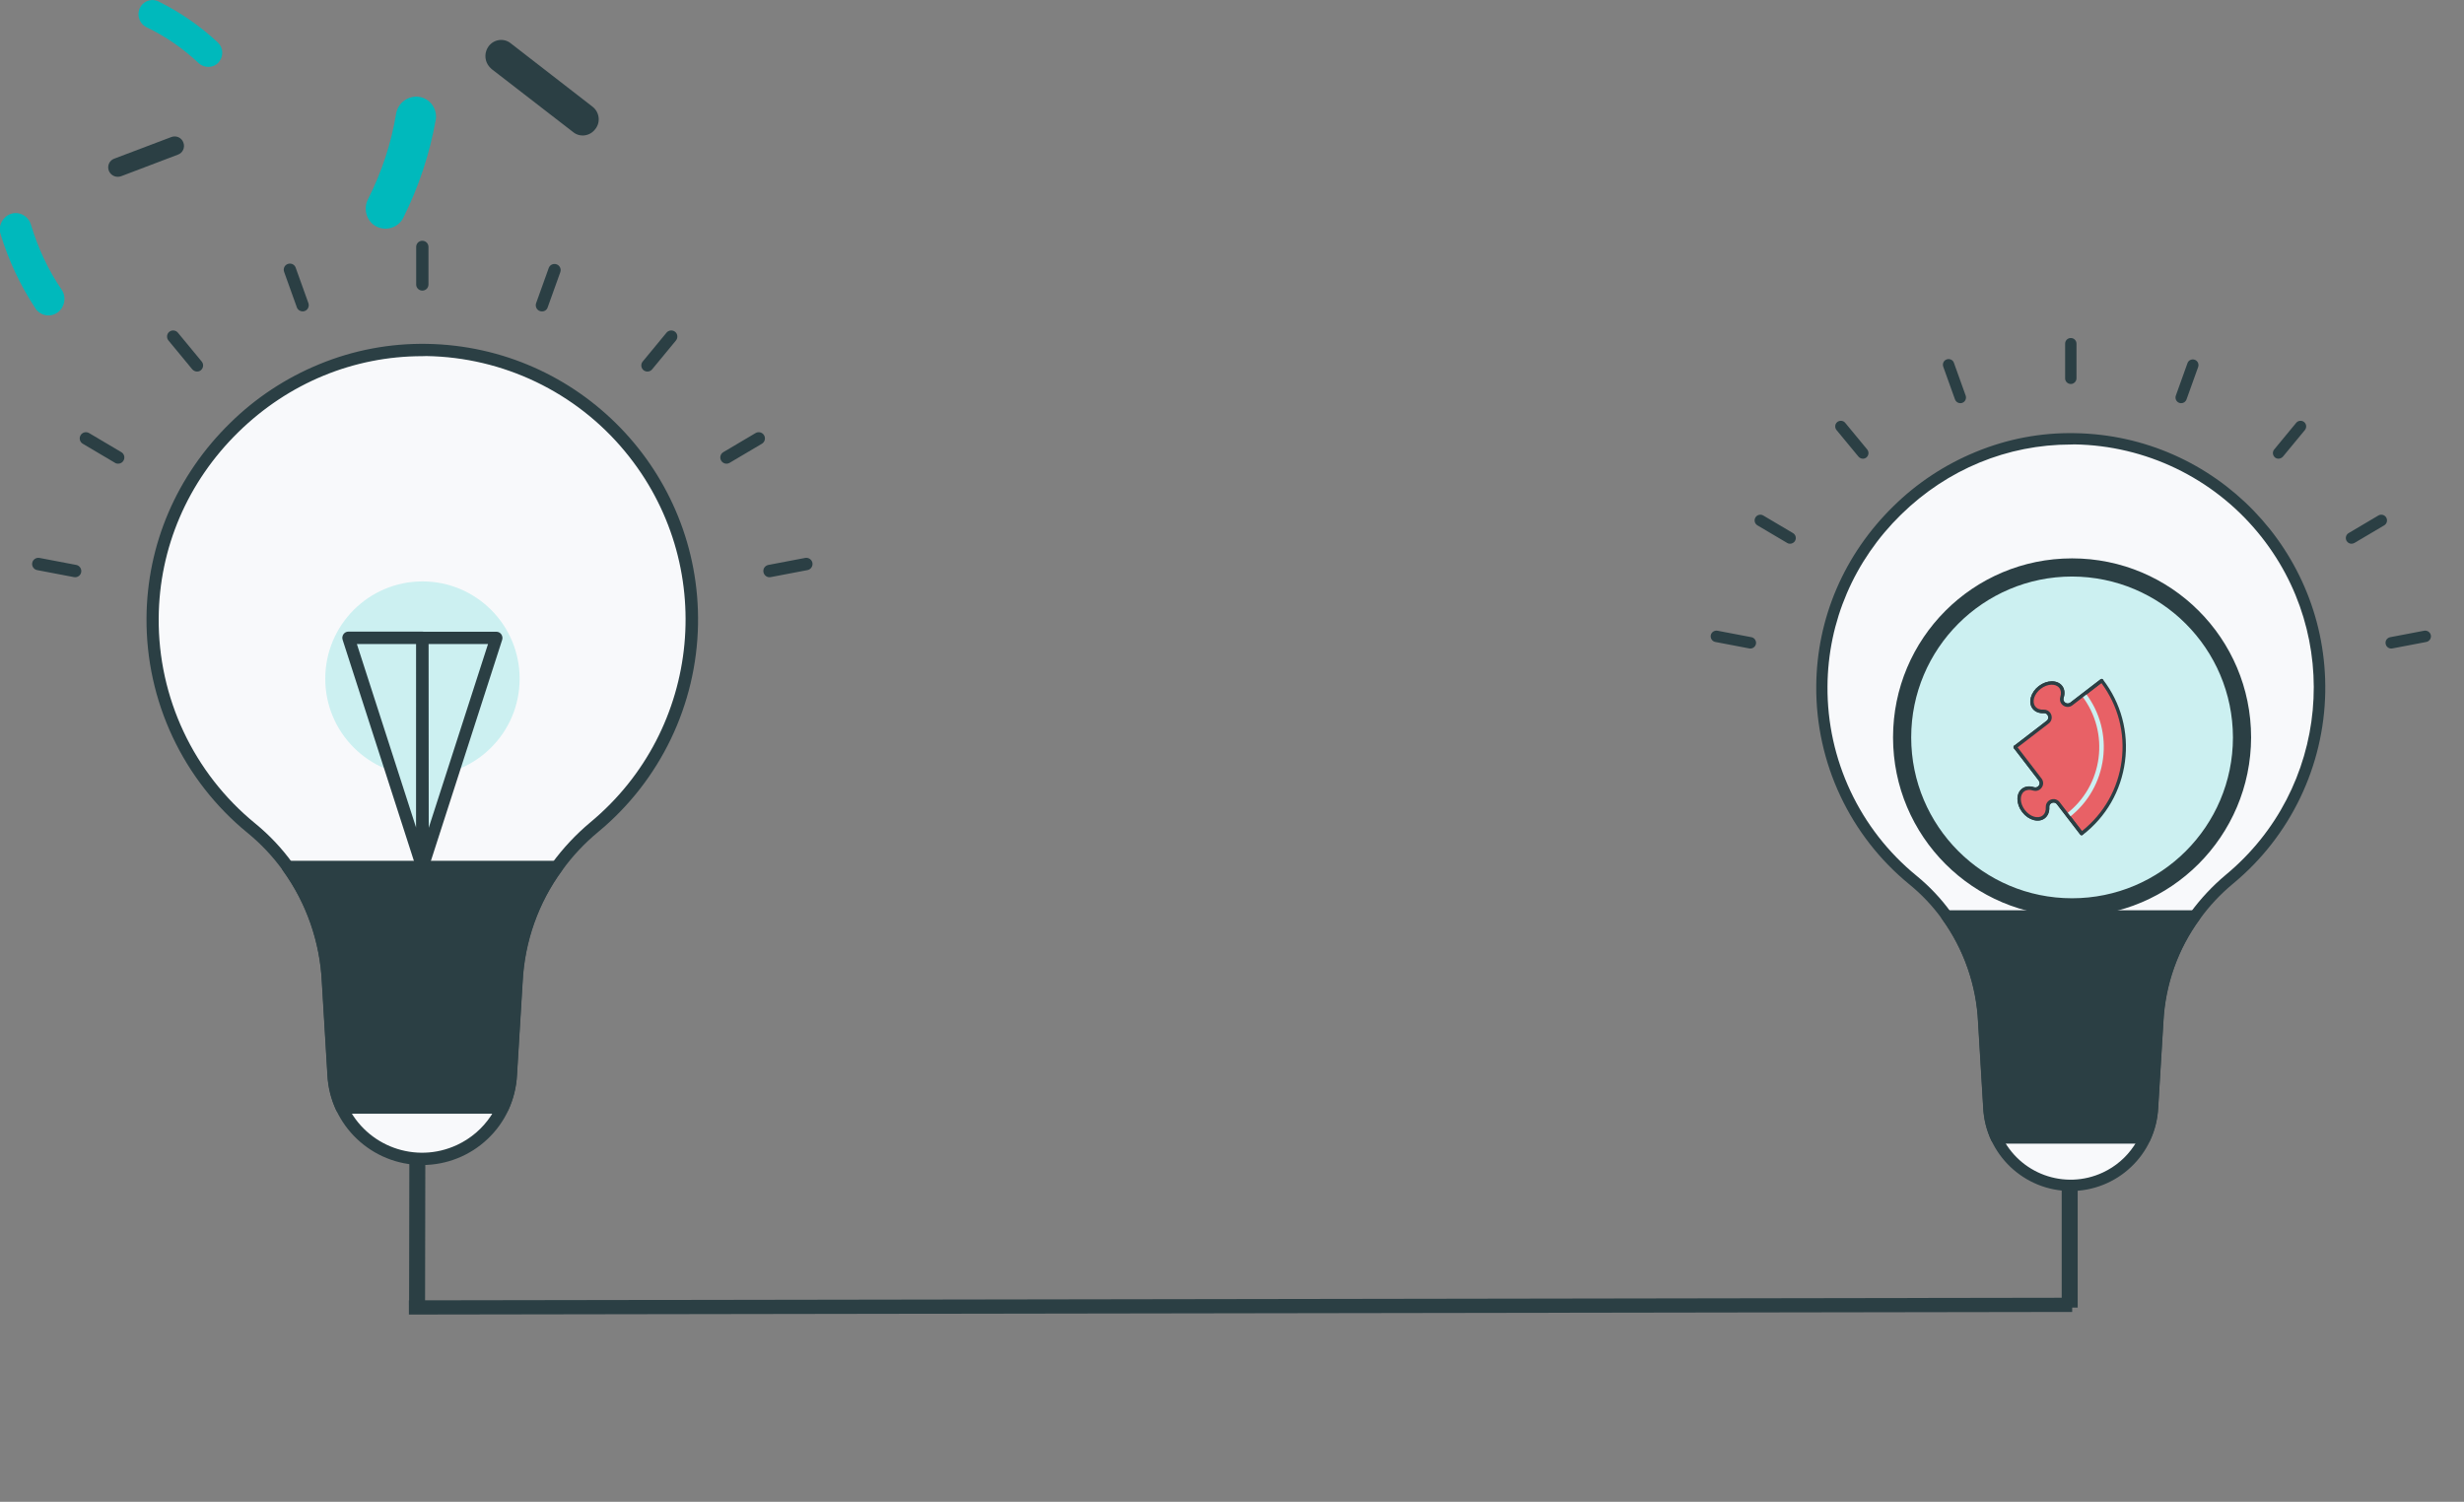 <?xml version="1.0" encoding="utf-8"?>
<!-- Generator: Adobe Illustrator 25.0.1, SVG Export Plug-In . SVG Version: 6.00 Build 0)  -->
<svg version="1.1" id="Layer_1" xmlns="http://www.w3.org/2000/svg" xmlns:xlink="http://www.w3.org/1999/xlink" x="0px" y="0px"
	 viewBox="0 0 1039.5 633.6" style="enable-background:new 0 0 1039.5 633.6;" xml:space="preserve">
<rect x="0" y="0" width="1039.5" height="633.6" fill="#808080" stroke="none"/>
<style type="text/css">
	.st0{fill:#2B3F44;}
	.st1{fill:#F8F9FB;}
	.st2{fill:#CCF0F1;}
	.st3{fill:#E86166;}
	.st4{fill:#00B9BC;}
	.st5{fill:none;stroke:#2B3F44;stroke-width:6;stroke-miterlimit:10;}
</style>
<g transform="translate(173.0 346.0) scale(0.674 0.674) rotate(45.1 144.7 144.7)">
	<g transform="translate(-0.0 -0.0)">
		<g>
			
				<rect x="-181.5" y="211.2" transform="matrix(0.707 0.707 -0.707 0.707 158.19 50.529)" class="st0" width="399.2" height="10"/>
		</g>
	</g>
</g>
<g transform="translate(108.0 128.0) scale(0.519 0.519) rotate(0.0 317.184 375.65)">
	<g transform="translate(-0.0 -0.0)">
		<path class="st1" d="M354.3,257c0.1,65.3-29,127.2-79.3,168.8c-11.4,9.4-21.6,20.3-30.3,32.3c-19.8,27-31.3,59.3-32.9,92.8
			l-4.6,75.8c-0.8,18.5-8.8,36-22.3,48.8C156.2,703,110.5,702,83,673.2c-12-12.6-19.1-29.1-19.9-46.5l-4.5-75.1
			c-1.6-33.7-12.9-66.2-32.7-93.5c-8.5-11.7-18.4-22.3-29.6-31.5C-54.9,384.7-84.4,321.9-84,255.7C-83.3,135,18.1,35.9,138.8,37.9
			C258.1,39.8,354.3,137.2,354.3,257z"/>
		<path class="st0" d="M135.2,700.4c-41.2,0-75.1-32.3-77.1-73.4l-4.5-75.1c-1.5-32.7-12.5-64.3-31.7-90.9
			C13.7,449.6,4,439.3-6.9,430.4c-52.4-42.8-82.6-107-82.1-174.7c0.4-59.7,24.5-115.9,67.9-158.4c20.8-20.5,45.4-36.7,72.4-47.8
			c27.8-11.5,57.6-17.1,87.6-16.6C262.7,35,361.4,137,359.3,260.8c-1.1,65.4-30.7,127.1-81.1,168.8c-11.1,9.2-21,19.7-29.4,31.4
			c-19.2,26.3-30.3,57.7-32,90.2l-4.6,75.9c-0.5,10-2.9,19.7-7.1,28.8c-4.1,8.8-9.8,16.7-16.8,23.3C174,692.8,155,700.4,135.2,700.4
			z M135.2,42.9c-55.8,0-108.7,21.8-149.4,61.6c-41.5,40.6-64.5,94.3-64.9,151.3c-0.5,64.6,28.3,126,78.4,166.9
			c11.5,9.4,21.8,20.3,30.5,32.4c20.3,28.1,32,61.5,33.6,96.2l4.5,75.1c0.4,8.7,2.5,17.3,6.2,25.2c15.7,33.6,55.6,48.2,89.3,32.5
			c22.6-10.5,37.5-32.7,38.7-57.6l4.6-75.9c1.7-34.5,13.5-67.7,33.9-95.5c9-12.3,19.4-23.4,31.1-33.2
			c91.1-75.5,103.7-210.6,28.1-301.7C260,72.1,201,43.8,138.5,42.8C137.5,42.9,136.4,42.9,135.2,42.9z"/>
		<ellipse class="st2" cx="135.3" cy="305.1" rx="79" ry="79.1"/>
		<polygon class="st2" points="135.2,458 75.2,271.9 135.3,271.9 		"/>
		<path class="st0" d="M135.2,463c-2.2,0-4.1-1.4-4.8-3.5l-60-186.1c-0.5-1.5-0.2-3.2,0.7-4.5c0.9-1.3,2.4-2.1,4-2.1h60.1
			c1.3,0,2.6,0.5,3.5,1.5c0.9,0.9,1.5,2.2,1.5,3.5l-0.1,186.1c0,2.5-1.8,4.6-4.2,4.9C135.7,463,135.5,463,135.2,463z M82,276.9
			l48.2,149.4l0.1-149.4H82z"/>
		<polygon class="st2" points="135.4,458 195.4,271.9 135.3,271.9 		"/>
		<path class="st0" d="M135.4,463c-0.3,0-0.5,0-0.8-0.1c-2.4-0.4-4.2-2.5-4.2-4.9l-0.1-186.1c0-1.3,0.5-2.6,1.5-3.5
			c0.9-0.9,2.2-1.5,3.5-1.5h60.1c1.6,0,3.1,0.8,4,2.1c0.9,1.3,1.2,3,0.7,4.5l-60,186.1C139.5,461.7,137.6,463.1,135.4,463z
			 M140.3,276.9l0.1,149.4l48.2-149.4H140.3z"/>
		<path class="st0" d="M249.1,455.8c-0.9-1.7-2.6-2.7-4.5-2.7H25.9c-1.9,0-3.6,1.1-4.5,2.7c-0.9,1.7-0.7,3.7,0.4,5.2
			C41,487.5,52,519.2,53.5,551.9L58,627c0.5,10,2.9,19.8,7.1,28.8c0.8,1.8,2.6,2.9,4.5,2.9h130.9c1.9,0,3.7-1.1,4.5-2.9
			c4.2-9.1,6.6-18.8,7.1-28.8l4.6-75.9c1.6-32.5,12.7-63.9,32-90.1C249.9,459.5,250,457.5,249.1,455.8z"/>
		<path class="st0" d="M135.2-10.4c-2.7,0-5-2.2-5-4.9v-0.1v-30.5c0-2.8,2.2-5,5-5s5,2.2,5,5v30.5C140.2-12.6,138-10.4,135.2-10.4z"
			/>
		<path class="st0" d="M232.4,6.5c-0.6,0-1.2-0.1-1.7-0.3c-2.6-0.9-3.9-3.8-3-6.4L238-28.9c1-2.6,3.9-3.8,6.5-2.8
			c2.5,1,3.7,3.7,2.9,6.2L237.1,3.2C236.5,5.2,234.6,6.6,232.4,6.5z"/>
		<path class="st0" d="M318.2,55.4c-1.2,0-2.3-0.4-3.2-1.1c-2.1-1.8-2.4-4.9-0.7-7l19.4-23.5c1.7-2.1,4.9-2.4,7-0.7
			c2.1,1.7,2.4,4.9,0.7,7l0,0L322,53.6C321.1,54.7,319.7,55.4,318.2,55.4z"/>
		<path class="st0" d="M382.4,130.3c-1.8,0-3.4-1-4.3-2.5c-1.4-2.4-0.6-5.5,1.8-6.9l26.2-15.5c2.4-1.4,5.5-0.6,6.9,1.8
			s0.6,5.5-1.8,6.9L385,129.6C384.2,130.1,383.3,130.3,382.4,130.3z"/>
		<path class="st0" d="M417.4,222.6c-2.8,0-5-2.3-5-5.1c0-2.4,1.7-4.4,4.1-4.9l29.9-5.7c2.7-0.5,5.4,1.3,5.9,4s-1.3,5.4-4,5.9
			l-29.9,5.7C418.1,222.6,417.8,222.6,417.4,222.6z"/>
		<path class="st0" d="M37.9,6.5c-2.1,0-4-1.3-4.7-3.3L22.9-25.5c-1-2.6,0.2-5.5,2.8-6.5s5.5,0.2,6.5,2.8c0,0.1,0.1,0.2,0.1,0.3
			L42.6-0.2c0.9,2.6-0.4,5.5-3,6.4C39.1,6.4,38.5,6.5,37.9,6.5z"/>
		<path class="st0" d="M-47.9,55.4c-1.5,0-2.9-0.7-3.9-1.8l-19.4-23.5c-1.7-2.1-1.4-5.3,0.7-7c2.1-1.7,5.3-1.4,7,0.7l19.4,23.5
			c1.7,2.1,1.4,5.2-0.7,7C-45.6,55-46.7,55.4-47.9,55.4z"/>
		<path class="st0" d="M-112.1,130.3c-0.9,0-1.8-0.2-2.5-0.7l-26.2-15.5c-2.4-1.4-3.2-4.5-1.8-6.9s4.5-3.2,6.9-1.8l26.2,15.5
			c2.4,1.4,3.2,4.5,1.8,6.9C-108.6,129.4-110.3,130.3-112.1,130.3z"/>
		<path class="st0" d="M-147.1,222.6c-0.3,0-0.6,0-0.9-0.1l-29.9-5.7c-2.7-0.5-4.5-3.2-4-5.9s3.2-4.5,5.9-4l29.9,5.7
			c2.7,0.5,4.5,3.2,4,5.9C-142.5,220.9-144.6,222.6-147.1,222.6z"/>
	</g>
</g>
<g transform="translate(870.0 346.0) scale(0.674 0.674) rotate(44.998 144.7 144.7)">
	<g transform="translate(-0.0 -0.0)">
		<g>
			
				<rect x="13" y="16.3" transform="matrix(-0.707 0.707 -0.707 -0.707 183.365 355.94)" class="st0" width="10" height="399.2"/>
		</g>
	</g>
</g>
<g transform="translate(816.0 169.0) scale(0.479 0.479) rotate(0.0 317.183 375.65)">
	<g transform="translate(-0.0 -0.0)">
		<path class="st1" d="M339.4,252.8c0.1,65.3-29,127.2-79.3,168.8c-11.4,9.4-21.6,20.3-30.3,32.3c-19.8,27-31.3,59.3-32.9,92.8
			l-4.6,75.8c-0.8,18.5-8.8,36-22.3,48.8c-28.8,27.5-74.4,26.5-101.9-2.3c-12-12.6-19.1-29.1-19.9-46.5l-4.5-75.1
			c-1.6-33.7-12.9-66.2-32.7-93.5c-8.5-11.7-18.4-22.3-29.6-31.5c-51.2-41.9-80.7-104.7-80.3-170.9C-98.2,130.8,3.2,31.7,123.9,33.7
			C243.2,35.6,339.4,133,339.4,252.8z"/>
		<path class="st0" d="M120.3,696.2c-41.2,0-75.1-32.3-77.1-73.4l-4.5-75.1C37.2,515,26.2,483.4,7,456.8
			c-8.2-11.4-17.9-21.7-28.8-30.6c-52.4-42.8-82.6-107-82.1-174.7c0.4-59.7,24.5-115.9,67.9-158.4c20.8-20.5,45.4-36.7,72.4-47.8
			C64.1,33.8,93.9,28.1,124,28.7c123.8,2.1,222.4,104.1,220.4,227.9c-1.1,65.4-30.7,127.1-81.1,168.8c-11.1,9.2-21,19.7-29.4,31.4
			c-19.2,26.3-30.3,57.7-32,90.2l-4.6,75.9c-0.5,10-2.9,19.7-7.1,28.8c-4.1,8.8-9.8,16.7-16.8,23.3
			C159.1,688.6,140,696.2,120.3,696.2z M120.3,38.7c-55.8,0-108.7,21.8-149.4,61.6c-41.5,40.6-64.5,94.3-64.9,151.3
			c-0.5,64.6,28.3,126,78.4,166.9c11.5,9.4,21.8,20.3,30.5,32.4c20.3,28.1,32,61.5,33.6,96.2l4.5,75.1c0.4,8.7,2.5,17.3,6.2,25.2
			c15.7,33.6,55.6,48.2,89.3,32.5c22.6-10.5,37.5-32.7,38.7-57.6l4.6-75.9c1.7-34.5,13.5-67.7,33.9-95.5c9-12.3,19.4-23.4,31.1-33.2
			c91.1-75.5,103.7-210.6,28.1-301.7C245,67.9,186.1,39.6,123.6,38.6C122.6,38.7,121.5,38.7,120.3,38.7z"/>
		<ellipse class="st2" cx="120.4" cy="300.9" rx="73" ry="73"/>
		<polygon class="st2" points="120.3,453.8 60.3,267.7 120.4,267.7 		"/>
		<path class="st0" d="M120.3,458.8c-2.2,0-4.1-1.4-4.8-3.5l-60-186.1c-0.5-1.5-0.2-3.2,0.7-4.5s2.4-2.1,4-2.1h60.1
			c1.3,0,2.6,0.5,3.5,1.5c0.9,0.9,1.5,2.2,1.5,3.5l-0.1,186.1c0,2.5-1.8,4.6-4.2,4.9C120.8,458.7,120.5,458.8,120.3,458.8z
			 M67.1,272.7l48.2,149.4l0.1-149.4H67.1z"/>
		<polygon class="st2" points="120.5,453.8 180.5,267.7 120.4,267.7 		"/>
		<path class="st0" d="M120.5,458.8c-0.3,0-0.5,0-0.8-0.1c-2.4-0.4-4.2-2.5-4.2-4.9l-0.1-186.1c0-1.3,0.5-2.6,1.5-3.5
			c0.9-0.9,2.2-1.5,3.5-1.5h60.1c1.6,0,3.1,0.8,4,2.1c0.9,1.3,1.2,3,0.7,4.5l-60,186.1C124.6,457.4,122.6,458.8,120.5,458.8z
			 M125.4,272.7l0.1,149.4l48.2-149.4H125.4z"/>
		<path class="st0" d="M234.2,451.6c-0.9-1.7-2.6-2.7-4.5-2.7H11c-1.9,0-3.6,1.1-4.5,2.7c-0.9,1.7-0.7,3.7,0.4,5.2
			c19.2,26.5,30.2,58.2,31.7,90.9l4.5,75.1c0.5,10,2.9,19.8,7.1,28.8c0.8,1.8,2.6,2.9,4.5,2.9h130.9c1.9,0,3.7-1.1,4.5-2.9
			c4.2-9.1,6.6-18.8,7.1-28.8l4.6-75.9c1.6-32.5,12.7-63.9,32-90.1C234.9,455.3,235,453.2,234.2,451.6z"/>
		<path class="st0" d="M120.3-14.6c-2.7,0-5-2.2-5-4.9v-0.1v-30.5c0-2.8,2.2-5,5-5s5,2.2,5,5v30.5C125.3-16.9,123-14.6,120.3-14.6z"
			/>
		<path class="st0" d="M217.5,2.3c-0.6,0-1.2-0.1-1.7-0.3c-2.6-0.9-3.9-3.8-3-6.4l10.3-28.7c1-2.6,3.9-3.8,6.5-2.8
			c2.5,1,3.7,3.7,2.9,6.2L222.2-1C221.5,1,219.6,2.3,217.5,2.3z"/>
		<path class="st0" d="M303.3,51.2c-1.2,0-2.3-0.4-3.2-1.1c-2.1-1.8-2.4-4.9-0.7-7l19.4-23.5c1.7-2.1,4.9-2.4,7-0.7
			c2.1,1.7,2.4,4.9,0.7,7l0,0l-19.4,23.5C306.1,50.5,304.7,51.1,303.3,51.2z"/>
		<path class="st0" d="M367.5,126.1c-1.8,0-3.4-1-4.3-2.5c-1.4-2.4-0.6-5.5,1.8-6.9l26.2-15.5c2.4-1.4,5.5-0.6,6.9,1.8
			s0.6,5.5-1.8,6.9l-26.2,15.5C369.3,125.8,368.4,126.1,367.5,126.1z"/>
		<path class="st0" d="M402.5,218.4c-2.8,0-5-2.3-5-5.1c0-2.4,1.7-4.4,4.1-4.9l29.9-5.7c2.7-0.5,5.4,1.3,5.9,4s-1.3,5.4-4,5.9
			l-29.9,5.7C403.1,218.3,402.8,218.4,402.5,218.4z"/>
		<path class="st0" d="M23,2.3c-2.1,0-4-1.3-4.7-3.3L8-29.7c-1-2.6,0.2-5.5,2.8-6.5c2.6-1,5.5,0.2,6.5,2.8c0,0.1,0.1,0.2,0.1,0.3
			L27.7-4.4c0.9,2.6-0.4,5.5-3,6.4C24.1,2.2,23.6,2.3,23,2.3z"/>
		<path class="st0" d="M-62.8,51.2c-1.5,0-2.9-0.7-3.9-1.8l-19.4-23.5c-1.7-2.1-1.4-5.3,0.7-7s5.3-1.4,7,0.7L-59,43.1
			c1.7,2.1,1.4,5.2-0.7,7C-60.6,50.8-61.7,51.2-62.8,51.2z"/>
		<path class="st0" d="M-127,126.1c-0.9,0-1.8-0.2-2.5-0.7l-26.2-15.5c-2.4-1.4-3.2-4.5-1.8-6.9s4.5-3.2,6.9-1.8l26.2,15.5
			c2.4,1.4,3.2,4.5,1.8,6.9C-123.5,125.1-125.2,126.1-127,126.1z"/>
		<path class="st0" d="M-162,218.4c-0.3,0-0.6,0-0.9-0.1l-29.9-5.7c-2.7-0.5-4.5-3.2-4-5.9s3.2-4.5,5.9-4l29.9,5.7
			c2.7,0.5,4.5,3.2,4,5.9C-157.5,216.7-159.6,218.4-162,218.4z"/>
	</g>
</g>
<g transform="translate(893.0 262.0) scale(0.766 0.766) rotate(0.0 98.6 98.6)">
	<g transform="translate(-0.0 -0.0)">
		<circle class="st2" cx="-24.6" cy="64.1" r="93.6"/>
		<path class="st0" d="M-24.6,162.7c-54.5,0-98.6-44.1-98.6-98.6s44.1-98.6,98.6-98.6S74,9.6,74,64.1l0,0
			C73.9,118.5,29.8,162.7-24.6,162.7z M-24.6-24.5c-48.9,0-88.6,39.7-88.6,88.6s39.7,88.6,88.6,88.6S64,113,64,64.1l0,0
			C63.9,15.2,24.3-24.4-24.6-24.5z"/>
	</g>
</g>
<g transform="translate(777.0 200.0) scale(0.226 0.226) rotate(142.456 210.25 210.25)">
	<g transform="translate(-0.0 -0.0)">
		<g>
			<g>
				<g>
					<g>
						<path class="st3" d="M302.7-299.9l0,71.4c0,6.9,5.6,11.2,11.3,11.2c3.3,0,6.6-1.4,8.9-4.6c4.2-6.3,10.2-10.2,17-10.2
							c12.7,0,23.1,14.1,23.1,31.6c0,17.4-10.3,31.6-23.1,31.6c-3.3,0-6.6-1-9.4-2.8c-2.9-1.8-5.5-4.3-7.5-7.5
							c-6.4-8.7-20.2-4.2-20.2,6.6l0,76.4l-76.4,0c-6.9,0-11.2,5.6-11.2,11.3c0,3.3,1.4,6.6,4.6,8.9c6.3,4.2,10.2,10.3,10.2,17
							c0,12.7-14.1,23.1-31.6,23.1c-17.4,0-31.6-10.3-31.6-23.1c0-3.3,1-6.6,2.8-9.4c1.8-2.9,4.3-5.5,7.5-7.5
							c8.7-6.4,4.2-20.2-6.6-20.2l-71.4,0l0,0C99.1-208.8,190.3-299.9,302.7-299.9z"/>
						<path class="st0" d="M198.4-32.8c-19.2,0-34.8-11.8-34.8-26.3c0-3.9,1.1-7.7,3.3-11.1c2.1-3.3,4.9-6.2,8.4-8.5
							c3.4-2.5,3.7-6.2,2.8-8.9c-0.8-2.6-3.3-5.5-7.5-5.5l-71.4,0c-1.8,0-3.2-1.4-3.2-3.2c0-55.2,21.5-107.2,60.6-146.2
							s91-60.6,146.2-60.6c1.8,0,3.2,1.4,3.2,3.2l0,71.4c0,5,4.1,8,8.1,8c1.5,0,4.2-0.4,6.3-3.3c5.1-7.5,12-11.6,19.6-11.6
							c14.5,0,26.3,15.6,26.3,34.8c0,19.2-11.8,34.8-26.3,34.8c-3.9,0-7.7-1.1-11.1-3.3c-3.3-2.1-6.2-4.9-8.5-8.4
							c-2.5-3.4-6.2-3.7-8.9-2.8c-2.6,0.8-5.5,3.3-5.5,7.5l0,76.4c0,1.8-1.4,3.2-3.2,3.2l-76.4,0c-5,0-8,4.1-8,8.1
							c0,1.5,0.4,4.2,3.3,6.3c7.4,4.9,11.6,12.1,11.6,19.6C233.2-44.6,217.5-32.8,198.4-32.8z M102.3-99.5l68.1,0
							c6.3,0,11.7,3.9,13.6,10c2,6-0.1,12.4-5.2,16.1c-0.1,0-0.1,0.1-0.1,0.1c-2.7,1.8-4.9,4-6.5,6.6c-1.5,2.4-2.2,5-2.2,7.8
							C170-48,182.7-39,198.3-39s28.3-8.9,28.3-19.9c0-5.4-3.2-10.6-8.8-14.3c-0.1,0-0.1-0.1-0.1-0.1c-3.8-2.7-6-6.9-6-11.6
							c0-7.1,5.4-14.5,14.4-14.5l73.2,0l0-73.3c0-6.3,3.9-11.7,10-13.6c6-2,12.4,0.1,16.1,5.2c0,0.1,0.1,0.1,0.1,0.1
							c1.8,2.7,4,4.9,6.6,6.5c2.4,1.5,5,2.2,7.8,2.2c10.9,0,19.9-12.7,19.9-28.3s-8.9-28.3-19.9-28.3c-5.4,0-10.5,3.1-14.3,8.8
							l-0.1,0.1c-2.7,3.8-6.9,6-11.6,6c-7.1,0-14.5-5.4-14.5-14.4l0-68.1c-52.3,0.8-101.4,21.6-138.5,58.7S103.2-151.9,102.3-99.5z"
							/>
					</g>
				</g>
				<g>
					<g>
						<path class="st3" d="M314-217.4c3.3,0,6.6-1.4,8.9-4.6c4.2-6.3,10.2-10.2,17-10.2c12.7,0,23.1,14.1,23.1,31.6
							c0,17.4-10.3,31.6-23.1,31.6c-3.3,0-6.6-1-9.4-2.8c-2.8-1.8-5.5-4.3-7.5-7.5c-6.4-8.7-20.2-4.2-20.2,6.6l0,76.4l-76.4,0
							c-6.9,0-11.2,5.6-11.2,11.3c0,3.3,1.4,6.6,4.6,8.9c6.3,4.2,10.2,10.3,10.2,17c0,12.7-14.1,23.1-31.6,23.1
							c-17.4,0-31.6-10.3-31.6-23.1c0-3.3,1-6.6,2.8-9.4c1.8-2.9,4.3-5.5,7.5-7.5c8.7-6.4,4.2-20.2-6.6-20.2l-29.1,0l0,0
							c0-89.1,72.2-161.3,161.3-161.3l0,29.1C302.7-221.7,308.3-217.4,314-217.4z"/>
					</g>
					<g>
						<path class="st2" d="M137.3-96.3L137.3-96.3l8.4,0l0,0c0-86.6,70.5-157.1,157.1-157.1v-8.4
							C211.5-261.8,137.3-187.5,137.3-96.3z"/>
					</g>
				</g>
			</g>
			<g>
				<path class="st3" d="M302.7-96.3l0-76.4c0-10.9,13.9-15.4,20.2-6.6c2.1,3.1,4.7,5.7,7.5,7.5c2.8,1.7,6,2.8,9.4,2.8
					c12.7,0,23.1-14.1,23.1-31.6c0-17.4-10.3-31.6-23.1-31.6c-6.7,0-12.8,3.9-17,10.2c-2.3,3.2-5.7,4.6-8.9,4.6
					c-5.7,0-11.3-4.3-11.3-11.2l0-24.9v-4.2v-4.2l0-38.1"/>
				<path class="st0" d="M302.7-93.1c-1.8,0-3.2-1.4-3.2-3.2l0-76.4c0-6.4,3.9-11.8,10-13.7c6.1-1.9,12.3,0.1,16.1,5.3l0.1,0.1
					c1.9,2.8,4.1,5,6.6,6.5c2.5,1.5,5.1,2.3,7.8,2.3c10.9,0,19.9-12.7,19.9-28.3s-8.9-28.3-19.9-28.3c-5.5,0-10.5,3.1-14.3,8.8
					c0,0.1-0.1,0.1-0.1,0.1c-2.7,3.8-6.9,6-11.6,6c-7.1,0-14.5-5.4-14.5-14.4l0-71.4c0-1.8,1.4-3.2,3.2-3.2s3.2,1.4,3.2,3.2l0,71.4
					c0,5,4.1,8,8.1,8c1.5,0,4.2-0.4,6.3-3.3c4.9-7.4,12.1-11.6,19.6-11.6c14.5,0,26.3,15.6,26.3,34.8c0,19.2-11.8,34.8-26.3,34.8
					c-3.9,0-7.6-1.1-11.1-3.2c-3.1-1.9-6.1-4.8-8.5-8.4c-2.5-3.4-6.2-3.7-8.9-2.9c-2.6,0.8-5.5,3.3-5.5,7.6l0,76.4
					C305.9-94.5,304.5-93.1,302.7-93.1z"/>
			</g>
			<g>
				<path class="st3" d="M99.1-96.3l38.1,0h4.2l4.2,0l24.9,0c10.8,0,15.3,13.8,6.6,20.2c-3.1,2.1-5.7,4.7-7.5,7.5
					c-1.8,2.9-2.8,6-2.8,9.4c0,12.7,14.1,23.1,31.6,23.1S230-46.4,230-59.2c0-6.7-3.9-12.8-10.2-17c-3.2-2.3-4.6-5.7-4.6-8.9
					c0-5.7,4.3-11.3,11.2-11.3l76.4,0"/>
				<path class="st0" d="M198.4-32.9c-19.2,0-34.8-11.8-34.8-26.3c0-3.9,1.1-7.7,3.3-11.1c1.9-3.1,4.8-6,8.4-8.4
					c3.4-2.5,3.7-6.2,2.8-8.9c-0.8-2.6-3.3-5.5-7.5-5.5l-71.4,0c-1.8,0-3.2-1.4-3.2-3.2c0-1.8,1.4-3.2,3.2-3.2l71.4,0
					c6.4,0,11.7,3.9,13.7,9.9c2,6-0.1,12.3-5.2,16.1l-0.1,0.1c-2.8,1.9-5,4.1-6.5,6.6c-1.5,2.5-2.3,5-2.3,7.8
					c0,10.9,12.7,19.9,28.3,19.9S226.8-48,226.8-59c0-5.5-3.1-10.5-8.8-14.3c-0.1,0-0.1-0.1-0.1-0.1c-3.8-2.7-6-6.9-6-11.6
					c0-7.1,5.4-14.5,14.4-14.5l76.4,0c1.8,0,3.2,1.4,3.2,3.2c0,1.8-1.4,3.2-3.2,3.2l-76.4,0c-5,0-8,4.1-8,8.1c0,1.5,0.4,4.2,3.3,6.3
					c7.4,4.9,11.6,12.1,11.6,19.6C233.2-44.7,217.5-32.9,198.4-32.9z M177-76.2L177-76.2L177-76.2z"/>
			</g>
		</g>
	</g>
</g>
<g transform="translate(140.0 84.0) scale(0.798 0.798) rotate(0.0 20.05 10.65)">
	<g transform="translate(-0.0 -0.0)">
		<g>
			<path class="st0" d="M-113.2-11.8c-2,0-3.9-1.2-4.7-3.2c-1-2.6,0.3-5.5,2.9-6.4l30.1-11.4c2.6-1,5.5,0.3,6.4,2.9
				c1,2.6-0.3,5.5-2.9,6.4l-30,11.4C-112-11.9-112.6-11.8-113.2-11.8z"/>
		</g>
	</g>
</g>
<g transform="translate(296.0 49.0) scale(1.347 1.362) rotate(58.21 20.05 10.65)">
	<g transform="translate(-0.0 -0.0)">
		<g>
			<path class="st0" d="M-48.4,70.6c-2,0-3.9-1.2-4.7-3.2c-1-2.6,0.3-5.5,2.9-6.4l30.1-11.4c2.6-1,5.5,0.3,6.4,2.9
				c1,2.6-0.3,5.5-2.9,6.4l-30,11.4C-47.2,70.5-47.8,70.6-48.4,70.6z"/>
		</g>
	</g>
</g>
<g transform="translate(236.0 80.0) scale(1.682 1.705) rotate(270.0 16.35 8.8)">
	<g transform="translate(-0.0 -0.0)">
		<g>
			<path class="st4" d="M43.2-38.5c-0.3,0-0.6,0-0.9-0.1c-8.3-1.5-16.4-4.2-24.1-8.1c-2.4-1.2-3.4-4.2-2.2-6.7s4.3-3.4,6.7-2.2
				c6.8,3.5,14,5.9,21.3,7.1c2.7,0.5,4.5,3.1,4.1,5.8C47.7-40.2,45.6-38.5,43.2-38.5z"/>
		</g>
	</g>
</g>
<g transform="translate(151.0 30.0) scale(1.193 1.193) rotate(196.107 16.35 8.8)">
	<g transform="translate(-0.0 -0.0)">
		<g>
			<path class="st4" d="M109.9,16.9c-0.3,0-0.6,0-0.9-0.1c-8.3-1.5-16.4-4.2-24.1-8.1c-2.4-1.2-3.4-4.2-2.2-6.7
				c1.2-2.5,4.3-3.4,6.7-2.2c6.8,3.5,14,5.9,21.3,7.1c2.7,0.5,4.5,3.1,4.1,5.8C114.4,15.2,112.3,16.9,109.9,16.9z"/>
		</g>
	</g>
</g>
<g transform="translate(86.0 126.0) scale(1.346 1.364) rotate(45.998 16.35 8.8)">
	<g transform="translate(-0.0 -0.0)">
		<g>
			<path class="st4" d="M-35,54.6c-0.3,0-0.6,0-0.9-0.1c-8.3-1.5-16.4-4.2-24.1-8.1c-2.4-1.2-3.4-4.2-2.2-6.7s4.3-3.4,6.7-2.2
				c6.8,3.5,14,5.9,21.3,7.1c2.7,0.5,4.5,3.1,4.1,5.8C-30.5,52.9-32.6,54.6-35,54.6z"/>
		</g>
	</g>
</g>
<line class="st5" x1="172.5" y1="551.6" x2="874.2" y2="550.5"/>
</svg>

